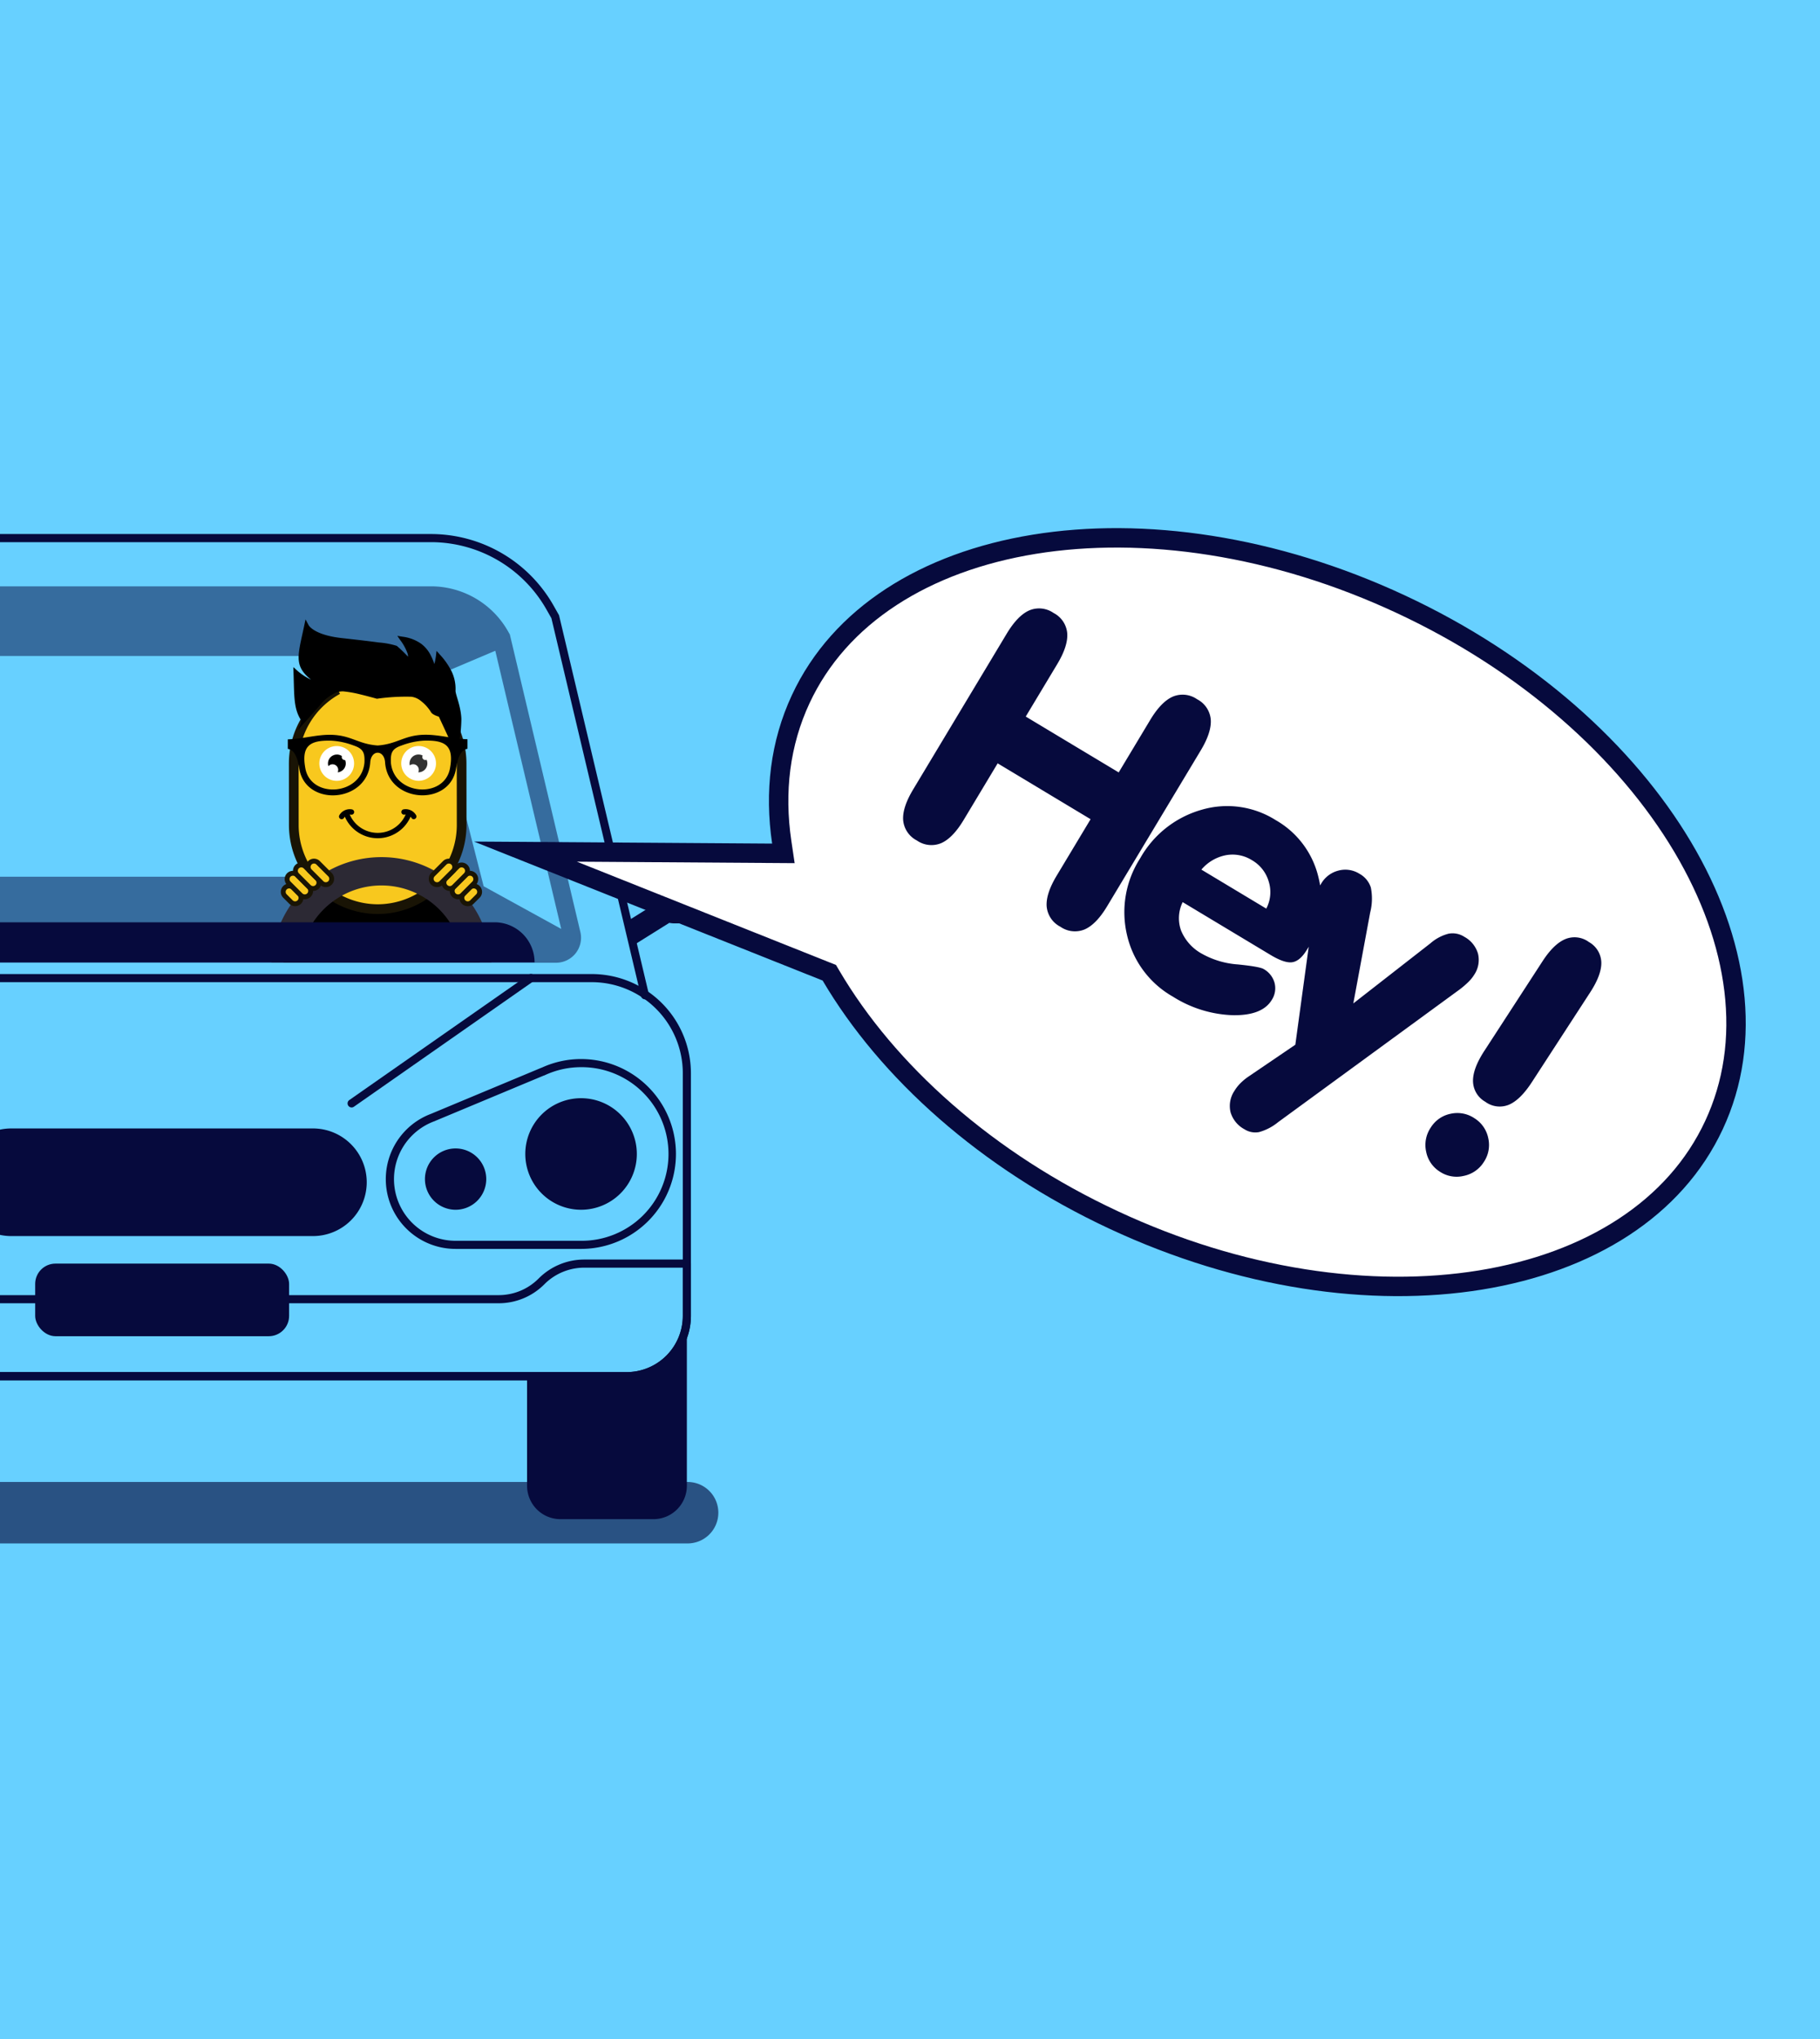 <svg xmlns="http://www.w3.org/2000/svg" width="375" height="420" viewBox="0 0 375 420">
    <rect x="0" y="0" width="375" height="420" fill="#808080" stroke="none"/>
    <defs>
        <clipPath id="clip-path">
            <path id="Rectangle_1798" d="M0 0H375V420H0z" class="cls-1"/>
        </clipPath>
        <style>
            .cls-1,.cls-8{fill:#fff}.cls-3{fill:#67d0ff}.cls-4{fill:#060a3d}.cls-11{fill:#f8c81e;stroke:#191405}.cls-7,.cls-8{fill-rule:evenodd}
        </style>
    </defs>
    <g id="Mask_Group_75" clip-path="url(#clip-path)">
        <path id="Rectangle_1723" d="M0 0H375V425H0z" class="cls-3"/>
        <g id="Group_8389" transform="translate(-188 59.55)">
            <g id="Group_8377" transform="translate(121.148 50.45)">
                <g id="Group_8360">
                    <g id="Group_8359">
                        <path id="Path_21752" d="M360.037 146.29a.836.836 0 0 1-.813-.643L340.766 67.8l-.919-1.622a27.38 27.38 0 0 0-23.663-14.051H204.931a27.384 27.384 0 0 0-23.664 14.052l-.918 1.622-18.4 77.61a.836.836 0 1 1-1.628-.386L178.748 67.3a.858.858 0 0 1 .086-.22l.977-1.726a29.062 29.062 0 0 1 25.12-14.9h111.253a29.058 29.058 0 0 1 25.118 14.9l.978 1.726a.845.845 0 0 1 .086.22l18.485 77.966a.836.836 0 0 1-.621 1.007.852.852 0 0 1-.193.017z" class="cls-4" transform="translate(-160.298 -50.45)"/>
                        <path id="Path_21753" fill="#060a3d" d="M193.779 147.423l14.527-61.273.281-.5a18.262 18.262 0 0 1 15.739-9.432h111.253a18.262 18.262 0 0 1 15.74 9.434l.28.494 14.527 61.272a5.145 5.145 0 0 1-5.006 6.332H198.786a5.145 5.145 0 0 1-5.007-6.327z" opacity="0.497" transform="translate(-179.693 -65.442)"/>
                        <path id="Path_21754" d="M217.864 107.932l-13.586 57.3 15.986-8.788 10.927-42.862z" class="cls-3" transform="translate(-185.882 -83.889)"/>
                        <path id="Path_21755" d="M545.579 107.932l13.586 57.3-15.986-8.788-10.927-42.862z" class="cls-3" transform="translate(-376.676 -83.889)"/>
                        <path id="Path_21756" d="M358.352 110.507h-68.89a11.292 11.292 0 0 0-9.576 5.074l-10.691 40.4h109.423l-10.691-40.4a11.292 11.292 0 0 0-9.575-5.074z" class="cls-3" transform="translate(-223.647 -85.387)"/>
                    </g>
                </g>
                <g id="Group_8376" transform="translate(122.79 17.586)">
                    <g id="Group_8368" transform="translate(2.464 53.01)">
                        <path id="Path_21796" d="M496.137 222.394c-.469-1.655-6.232-3.162-7.532-3.162h-17.217c-1.3 0-7.063 1.508-7.532 3.162l-4.1 14.472h40.476z" transform="translate(-459.758 -219.232)"/>
                    </g>
                    <g id="Group_8388" transform="translate(3.367)">
                        <path id="Path_21842" fill="#f8c81e" fill-rule="evenodd" stroke="#191405" stroke-miterlimit="10" stroke-width="2px" d="M403.2 102.313a17.341 17.341 0 0 0-9.053 15.2l.011 12.735a17.345 17.345 0 0 0 17.3 17.285 17.345 17.345 0 0 0 17.285-17.3l-.011-12.735a17.345 17.345 0 0 0-17.3-17.285 17.2 17.2 0 0 0-3.487.357" transform="translate(-392.927 -87.849)"/>
                        <path id="Path_21843" d="M408.606 129.571c.1-2.842 2.971-2.844 3.074 0 .718 8.213 13.173 9.008 14.581 1.295.261-1.429.619-3.959 2.39-4.237v-1.965c-3.072-.067-5.975-1.008-9.016-.923-4.08.118-5.469 1.923-9.493 2.211-4.025-.283-5.415-2.087-9.5-2.2-3.04-.083-5.943.862-9.014.932v1.965c1.771.277 2.132 2.806 2.394 4.234 1.418 7.711 13.872 6.9 14.58-1.311zm4.262-.063c-.092-2.043.22-2.886 2.2-3.555a15.507 15.507 0 0 1 4.577-1c4.391-.127 6.266.961 5.4 5.694-1.158 6.337-11.542 5.616-12.177-1.139zm-5.448-.028c-.63 6.786-11.014 7.519-12.179 1.182-.87-4.732 1-5.821 5.394-5.7a15.488 15.488 0 0 1 4.579 1c1.98.667 2.293 1.509 2.206 3.522z" class="cls-7" transform="translate(-391.631 -99.979)"/>
                        <path id="Path_21844" d="M415.865 156.521a.552.552 0 1 0 .207-1.085 2.476 2.476 0 0 0-2.6 1.193.552.552 0 0 0 .957.553 1.376 1.376 0 0 1 .172-.238 7.391 7.391 0 0 0 13.547-.007 1.392 1.392 0 0 1 .173.237.552.552 0 1 0 .956-.553 2.474 2.474 0 0 0-2.6-1.19.552.552 0 0 0 .2 1.085 1.473 1.473 0 0 1 .26-.024 6.288 6.288 0 0 1-11.529.006 1.4 1.4 0 0 1 .258.024z" class="cls-7" transform="translate(-402.853 -116.299)"/>
                        <path id="Path_21845" d="M408.612 128.56a3.58 3.58 0 1 0 3.582 3.578 3.58 3.58 0 0 0-3.582-3.578z" class="cls-8" transform="translate(-398.542 -102.467)"/>
                        <path id="Path_21846" d="M443.462 128.541a3.58 3.58 0 1 0 3.581 3.578 3.58 3.58 0 0 0-3.581-3.578z" class="cls-8" transform="translate(-416.511 -102.457)"/>
                        <path id="Path_21847" d="M410.544 132.165a1.837 1.837 0 0 0-1.746 2.394 1.16 1.16 0 0 1 1.914 1.265 1.834 1.834 0 0 0 1.528-2.523h-.071a.622.622 0 0 1-.622-.622.6.6 0 0 1 .031-.2 1.825 1.825 0 0 0-1.035-.32z" class="cls-7" transform="translate(-400.438 -104.326)"/>
                        <path id="Path_21848" fill="#313131" fill-rule="evenodd" d="M445.25 132.146a1.833 1.833 0 0 0-1.786 2.241 1.159 1.159 0 0 1 1.744 1.425h.045a1.834 1.834 0 0 0 1.673-2.581.623.623 0 0 1-.88-.567.63.63 0 0 1 .076-.3 1.828 1.828 0 0 0-.871-.219z" transform="translate(-418.334 -104.316)"/>
                        <path id="Path_21849" d="M394.841 85.3a12.5 12.5 0 0 0 2.778 1.811c-3.268-2.647-2.854-4.533-1.728-9.625.076-.341.152-.693.325-1.5l.272-1.3.627 1.178a.765.765 0 0 1 .065.106c.274.39 1.682 2 6.766 2.566 3.055.34 5.735.651 7.688.915a16.462 16.462 0 0 1 3.649.689 26.844 26.844 0 0 1 2.322 2.229 2.073 2.073 0 0 0-.094-.656 10.305 10.305 0 0 0-1.524-2.782l-.591-.852 1.071.173a8.475 8.475 0 0 1 3.857 1.465 6.766 6.766 0 0 1 2.021 2.5 11.394 11.394 0 0 1 .686 1.665 12.141 12.141 0 0 0 .323-1.642l.132-1.064.739.83a14.752 14.752 0 0 1 2.333 3.337 8.326 8.326 0 0 1 .839 3.9v.044c-.1.736 1.107 3.167 1.2 5.923a29.45 29.45 0 0 1-1.017 7.313l-3.62-7.792c0-.011-1.32-.358-1.638-.965a8.627 8.627 0 0 0-2.029-2.251 3.89 3.89 0 0 0-1.988-.894 41.564 41.564 0 0 0-7 .4h-.012l-.1.015-.095-.03c-1.026-.281-2.242-.612-3.45-.9a23.472 23.472 0 0 0-3.413-.592 3.894 3.894 0 0 0-2.1.574A8.428 8.428 0 0 0 399.773 92c-.409.55-4.934 5.566-4.934 5.566s.972-1.7.691-2.162c-1.516-2.423-1.352-4.917-1.519-9.784l-.035-1.1z" transform="translate(-392.84 -74.69)"/>
                    </g>
                    <path id="Path_21817" fill="#2c2934" d="M459.7 231.247a16.855 16.855 0 0 1 33.649 0h5.83a22.676 22.676 0 0 0-45.308 0z" transform="translate(-453.867 -160.603)"/>
                    <g id="Group_8374" transform="translate(2.423 49.787)">
                        <path id="Path_21818" d="M462.964 227.093a1.21 1.21 0 0 1-1.71 0l-1.24-1.24a1.209 1.209 0 0 1 0-1.71 1.209 1.209 0 0 1 1.71 0l1.24 1.24a1.21 1.21 0 0 1 0 1.71z" class="cls-11" transform="translate(-459.66 -218.66)"/>
                        <path id="Path_21819" d="M466.056 222.01a1.208 1.208 0 0 1-1.709 0l-2.435-2.435a1.209 1.209 0 0 1 0-1.71 1.209 1.209 0 0 1 1.71 0l2.435 2.435a1.208 1.208 0 0 1-.001 1.71z" class="cls-11" transform="translate(-460.764 -215.008)"/>
                        <path id="Path_21820" d="M470.144 217.923a1.21 1.21 0 0 1-1.71 0L466 215.488a1.209 1.209 0 0 1 0-1.71 1.209 1.209 0 0 1 1.709 0l2.435 2.435a1.21 1.21 0 0 1 0 1.71z" class="cls-11" transform="translate(-463.142 -212.631)"/>
                        <path id="Path_21821" d="M476.422 216.026a1.21 1.21 0 0 1-1.71 0l-2.435-2.435a1.208 1.208 0 0 1 0-1.709 1.208 1.208 0 0 1 1.709 0l2.435 2.435a1.209 1.209 0 0 1 .001 1.709z" class="cls-11" transform="translate(-466.794 -211.527)"/>
                    </g>
                    <g id="Group_8375" transform="translate(32.903 49.787)">
                        <path id="Path_21822" d="M548.007 227.093a1.21 1.21 0 0 0 1.71 0l1.24-1.24a1.209 1.209 0 0 0 0-1.71 1.209 1.209 0 0 0-1.71 0l-1.24 1.24a1.21 1.21 0 0 0 0 1.71z" class="cls-11" transform="translate(-541.329 -218.66)"/>
                        <path id="Path_21823" d="M543.252 222.01a1.209 1.209 0 0 0 1.71 0l2.435-2.435a1.209 1.209 0 0 0 0-1.71 1.209 1.209 0 0 0-1.71 0l-2.435 2.435a1.209 1.209 0 0 0 0 1.71z" class="cls-11" transform="translate(-538.563 -215.008)"/>
                        <path id="Path_21824" d="M539.165 217.923a1.21 1.21 0 0 0 1.71 0l2.435-2.435a1.209 1.209 0 0 0 0-1.71 1.209 1.209 0 0 0-1.71 0l-2.435 2.435a1.21 1.21 0 0 0 0 1.71z" class="cls-11" transform="translate(-536.185 -212.631)"/>
                        <path id="Path_21825" d="M532.887 216.026a1.209 1.209 0 0 0 1.71 0l2.435-2.435a1.209 1.209 0 0 0 0-1.709 1.209 1.209 0 0 0-1.71 0l-2.435 2.435a1.209 1.209 0 0 0 0 1.709z" class="cls-11" transform="translate(-532.532 -211.527)"/>
                    </g>
                </g>
                <path id="Path_21826" d="M361.753 241.655H224.788a8.256 8.256 0 0 0-8.256 8.256h153.477a8.256 8.256 0 0 0-8.256-8.256z" class="cls-4" transform="translate(-193.011 -161.68)"/>
            </g>
            <path id="Path_21827" fill="#060a3d" d="M348.882 529.943H132.34a6.33 6.33 0 0 1-6.33-6.33 6.33 6.33 0 0 1 6.33-6.33h216.542a6.33 6.33 0 0 1 6.33 6.33 6.33 6.33 0 0 1-6.33 6.33z" opacity="0.636" transform="translate(-19.203 -271.572)"/>
            <path id="Path_21828" d="M344.181 350.818H152.753a13.253 13.253 0 0 1-13.238-13.239v-50.011a20.44 20.44 0 0 1 20.417-20.417H337a20.44 20.44 0 0 1 20.417 20.417v50.011a13.253 13.253 0 0 1-13.236 13.239zm-184.249-81.994a18.765 18.765 0 0 0-18.744 18.744v50.011a11.579 11.579 0 0 0 11.565 11.565h191.428a11.579 11.579 0 0 0 11.565-11.565v-50.011A18.765 18.765 0 0 0 337 268.824z" class="cls-4" transform="translate(-27.059 -126.062)"/>
            <path id="Path_21829" d="M142.39 442.619V474.6a6.881 6.881 0 0 0 6.881 6.881h19.163a6.881 6.881 0 0 0 6.881-6.881v-22.572h-20.889a12.405 12.405 0 0 1-12.036-9.409zm215.511-.05a12.4 12.4 0 0 1-12.047 9.459h-20.523V474.6a6.881 6.881 0 0 0 6.881 6.881h19.163a6.881 6.881 0 0 0 6.881-6.881v-32.031z" class="cls-4" transform="translate(-28.732 -228.109)"/>
            <g id="Group_8380" transform="translate(115.54 158.597)">
                <g id="Group_8378">
                    <path id="Path_21830" d="M192.293 348.119h-25.85a19.554 19.554 0 0 1 0-39.108 19.365 19.365 0 0 1 8.069 1.76.8.8 0 0 1 .12.039l22.565 9.419a.778.778 0 0 1 .079.038 14.37 14.37 0 0 1-4.984 27.852zm-25.851-37.434a17.881 17.881 0 0 0 0 35.761h25.851a12.7 12.7 0 0 0 4.3-24.648.851.851 0 0 1-.151-.072l-22.308-9.311a.808.808 0 0 1-.177-.058 17.708 17.708 0 0 0-7.514-1.673z" class="cls-1" transform="translate(-146.889 -309.011)"/>
                    <path id="Path_21831" d="M177.657 351.269a11.49 11.49 0 1 1 11.489-11.49 11.5 11.5 0 0 1-11.489 11.49z" class="cls-1" transform="translate(-158.104 -320.226)"/>
                    <path id="Path_21832" d="M246.66 365.666a6.315 6.315 0 1 1 6.314-6.315 6.322 6.322 0 0 1-6.314 6.315z" class="cls-1" transform="translate(-201.256 -334.622)"/>
                </g>
                <g id="Group_8379" transform="translate(151.954)">
                    <path id="Path_21833" d="M550.411 348.119h-25.85a14.37 14.37 0 0 1-4.984-27.852.77.77 0 0 1 .08-.038l22.565-9.419a.835.835 0 0 1 .123-.04 19.363 19.363 0 0 1 8.065-1.758 19.554 19.554 0 1 1 0 39.108zm-30-26.392a.838.838 0 0 1-.148.071 12.7 12.7 0 0 0 4.3 24.648h25.85a17.881 17.881 0 1 0 0-35.761 17.707 17.707 0 0 0-7.512 1.672.853.853 0 0 1-.183.06z" class="cls-4" transform="translate(-510.183 -309.011)"/>
                    <path id="Path_21834" d="M590.381 351.269a11.49 11.49 0 1 0-11.489-11.49 11.5 11.5 0 0 0 11.489 11.49z" class="cls-4" transform="translate(-550.153 -320.226)"/>
                    <path id="Path_21835" d="M535.776 365.666a6.315 6.315 0 1 0-6.314-6.315 6.322 6.322 0 0 0 6.314 6.315z" class="cls-4" transform="translate(-521.398 -334.622)"/>
                </g>
            </g>
            <path id="Path_21836" d="M372.437 365.354h-62.146a11.086 11.086 0 0 1-11.091-11.086 11.086 11.086 0 0 1 11.086-11.086h62.147a11.086 11.086 0 0 1 11.086 11.086 11.086 11.086 0 0 1-11.082 11.086z" class="cls-4" transform="translate(-119.956 -170.292)"/>
            <path id="Path_21837" d="M254.123 294.631a.833.833 0 0 1-.478-.151l-36.934-25.805a.837.837 0 0 1 .958-1.371l36.931 25.804a.837.837 0 0 1-.48 1.523z" class="cls-1" transform="translate(-71.759 -126.063)"/>
            <path id="Path_21838" d="M492.181 294.63a.837.837 0 0 1-.48-1.522l36.934-25.808a.837.837 0 1 1 .958 1.371l-36.934 25.805a.833.833 0 0 1-.478.154z" class="cls-4" transform="translate(-231.73 -126.063)"/>
            <path id="Path_21839" d="M344.181 432.607H152.753a13.253 13.253 0 0 1-13.238-13.239v-10.784a.837.837 0 0 1 .837-.837h21.1a13.262 13.262 0 0 1 9.44 3.911 11.6 11.6 0 0 0 8.258 3.42h138.63a11.6 11.6 0 0 0 8.258-3.42 13.262 13.262 0 0 1 9.44-3.911h21.1a.837.837 0 0 1 .837.837v10.785a13.253 13.253 0 0 1-13.234 13.238zM141.188 409.42v9.949a11.579 11.579 0 0 0 11.565 11.565h191.428a11.579 11.579 0 0 0 11.565-11.565v-9.949H335.48a11.6 11.6 0 0 0-8.257 3.421 13.263 13.263 0 0 1-9.441 3.91h-138.63a13.264 13.264 0 0 1-9.441-3.91 11.6 11.6 0 0 0-8.257-3.421z" class="cls-4" transform="translate(-27.059 -207.852)"/>
            <rect id="Rectangle_1721" width="52.322" height="14.955" class="cls-4" rx="4.185" transform="translate(195.247 200.732)"/>
            <path id="Path_21840" d="M344.055 208.09h-17.043a5.761 5.761 0 0 0-5.761 5.761v2.744a5.729 5.729 0 0 0 .563 2.472l-4.379 2.739 1.223 4.975 7.248-4.533a5.763 5.763 0 0 0 1.106.109h17.043a5.761 5.761 0 0 0 5.761-5.761v-2.744a5.761 5.761 0 0 0-5.761-5.762zm-222.49 8.5v-2.744a5.761 5.761 0 0 0-5.761-5.761H98.761A5.761 5.761 0 0 0 93 213.851v2.744a5.761 5.761 0 0 0 5.761 5.761H115.8a5.764 5.764 0 0 0 1.106-.109l7.248 4.533 1.223-4.975-4.377-2.738a5.729 5.729 0 0 0 .565-2.472z" class="cls-4" transform="translate(0 -91.704)"/>
        </g>
        <g id="Union_45" fill="#fff" stroke="none">
            <path d="M152.429 141.96c-14.197 0-27.957-1.902-40.897-5.654-6.208-1.8-12.19-4.026-17.778-6.617-5.525-2.562-10.711-5.5-15.414-8.735l-.564-.388-.684.04-66.608 3.807 46.202-21.162 2.122-.972-1.286-1.948c-2.894-4.384-5.116-8.982-6.606-13.667-1.525-4.795-2.298-9.735-2.298-14.684 0-4.688.695-9.375 2.065-13.93 1.34-4.453 3.341-8.837 5.949-13.031 2.572-4.138 5.76-8.132 9.476-11.874 3.696-3.72 7.944-7.223 12.626-10.408 4.697-3.195 9.868-6.097 15.37-8.626 5.566-2.558 11.518-4.755 17.692-6.532 12.865-3.701 26.535-5.578 40.633-5.578 14.097 0 27.767 1.877 40.632 5.578 6.174 1.777 12.126 3.974 17.691 6.532 5.503 2.529 10.674 5.43 15.37 8.626 4.683 3.185 8.93 6.687 12.626 10.408 3.716 3.742 6.904 7.736 9.476 11.874 2.608 4.194 4.61 8.578 5.949 13.031 1.37 4.555 2.065 9.242 2.065 13.93 0 4.689-.695 9.375-2.065 13.93-1.34 4.453-3.34 8.838-5.949 13.032-2.572 4.137-5.76 8.132-9.476 11.873-3.695 3.722-7.943 7.223-12.626 10.41-4.696 3.194-9.867 6.096-15.37 8.625-5.565 2.558-11.517 4.755-17.69 6.532-12.866 3.701-26.536 5.578-40.633 5.578z" transform="rotate(25 -55.662 370.44)"/>
            <path fill="#060a3d" d="M152.429 139.96c13.91 0 27.394-1.85 40.08-5.5 6.076-1.749 11.934-3.911 17.408-6.427 5.402-2.483 10.475-5.33 15.08-8.463 4.578-3.113 8.727-6.533 12.332-10.164 3.61-3.634 6.704-7.51 9.197-11.52 5.117-8.23 7.712-16.947 7.712-25.906 0-8.96-2.595-17.675-7.712-25.905-2.493-4.01-5.587-7.886-9.197-11.52-3.605-3.631-7.754-7.05-12.332-10.165-4.605-3.132-9.678-5.98-15.08-8.462-5.474-2.516-11.332-4.678-17.409-6.427-12.685-3.65-26.17-5.5-40.08-5.5-13.91 0-27.394 1.85-40.08 5.5-6.077 1.749-11.934 3.911-17.408 6.427-5.402 2.483-10.476 5.33-15.08 8.462-4.578 3.114-8.727 6.534-12.333 10.165-3.61 3.634-6.704 7.51-9.197 11.52-5.117 8.23-7.712 16.946-7.712 25.905 0 4.743.742 9.48 2.204 14.078 1.434 4.51 3.577 8.94 6.37 13.171l2.57 3.896-4.244 1.944-36.55 16.741 56.01-3.201 1.367-.079 1.128.776c4.611 3.171 9.7 6.054 15.123 8.568 5.496 2.549 11.382 4.74 17.493 6.511 12.759 3.7 26.331 5.575 40.34 5.575m0 4c-29.426 0-56.043-8.17-75.223-21.358L0 127.015l55.854-25.582c-5.935-8.991-9.235-18.959-9.235-29.453C46.618 32.227 93.992 0 152.428 0c58.438 0 105.81 32.227 105.81 71.98 0 39.753-47.372 71.98-105.81 71.98z" transform="rotate(25 -55.662 370.44)"/>
        </g>
        <path id="Path_22508" d="M16.882-21.533v13.586q0 4.358-1.5 6.482A5.229 5.229 0 0 1 10.8.659a5.229 5.229 0 0 1-4.574-2.124q-1.5-2.124-1.5-6.482v-37.427q0-4.358 1.5-6.5a5.212 5.212 0 0 1 4.574-2.142 5.212 5.212 0 0 1 4.578 2.142q1.5 2.142 1.5 6.5v12.6h22.343v-12.6q0-4.358 1.5-6.5a5.212 5.212 0 0 1 4.579-2.142 5.212 5.212 0 0 1 4.578 2.142q1.5 2.142 1.5 6.5v37.427q0 4.358-1.5 6.482A5.229 5.229 0 0 1 45.3.659a5.229 5.229 0 0 1-4.578-2.124q-1.5-2.124-1.5-6.482v-13.586zm47.254-2.857h15.6a7.291 7.291 0 0 0-2.417-5.017 7.485 7.485 0 0 0-5.237-2.014 7.546 7.546 0 0 0-5.164 1.9 8.828 8.828 0 0 0-2.782 5.131zm.146 7.727a7.5 7.5 0 0 0 2.747 5.2 9.64 9.64 0 0 0 6.189 1.868 17.646 17.646 0 0 0 7.416-1.923q4.083-1.923 5.035-1.923a4.681 4.681 0 0 1 3.406 1.282 4.4 4.4 0 0 1 1.318 3.3q0 3.809-5.31 6.866A24.591 24.591 0 0 1 72.6 1.062a19.641 19.641 0 0 1-14.616-5.969 20.516 20.516 0 0 1-5.859-14.978 21.143 21.143 0 0 1 5.695-15.088 18.7 18.7 0 0 1 14.19-6.043 18.4 18.4 0 0 1 13.733 5.676 19.137 19.137 0 0 1 5.53 13.879q0 2.673-1.208 3.735t-4.651 1.062zm48.133-19.043a9.121 9.121 0 0 1 2.161-3.589 4.445 4.445 0 0 1 3.113-1.135 5.808 5.808 0 0 1 4.211 1.52 5.459 5.459 0 0 1 1.575 4.12 7.761 7.761 0 0 1-.256 1.868 18.181 18.181 0 0 1-.732 2.234l-18.018 42.773a10.588 10.588 0 0 1-2.307 3.754 4.142 4.142 0 0 1-2.856 1.044 5.869 5.869 0 0 1-4.285-1.538 5.568 5.568 0 0 1-1.575-4.175 8.285 8.285 0 0 1 .254-2.015 11.481 11.481 0 0 1 .735-2.055l4.871-10.542-11.939-27.832a6.459 6.459 0 0 1-.439-1.447 10.23 10.23 0 0 1-.146-1.849 5.735 5.735 0 0 1 1.648-4.175 5.462 5.462 0 0 1 4.065-1.685 4.962 4.962 0 0 1 3.461 1.208 11.569 11.569 0 0 1 2.545 4.5l6.665 17.834z" class="cls-4" transform="rotate(31 -211.091 408.03)"/>
        <path id="Path_22466" d="M16.956-24.243q0 4.395-1.447 6.519A4.974 4.974 0 0 1 11.1-15.6a4.969 4.969 0 0 1-4.4-2.143q-1.465-2.142-1.465-6.5v-22.046q0-4.285 1.465-6.409a4.984 4.984 0 0 1 4.4-2.124 4.989 4.989 0 0 1 4.413 2.106q1.447 2.106 1.447 6.427zM4.578-5.017a6.267 6.267 0 0 1 1.9-4.633 6.315 6.315 0 0 1 4.622-1.886 6.284 6.284 0 0 1 4.614 1.9 6.284 6.284 0 0 1 1.9 4.614 6.375 6.375 0 0 1-1.922 4.656 6.243 6.243 0 0 1-4.6 1.941 6.254 6.254 0 0 1-4.61-1.923 6.388 6.388 0 0 1-1.904-4.669z" class="cls-4" transform="rotate(33 -250.839 603.5)"/>
    </g>
</svg>
